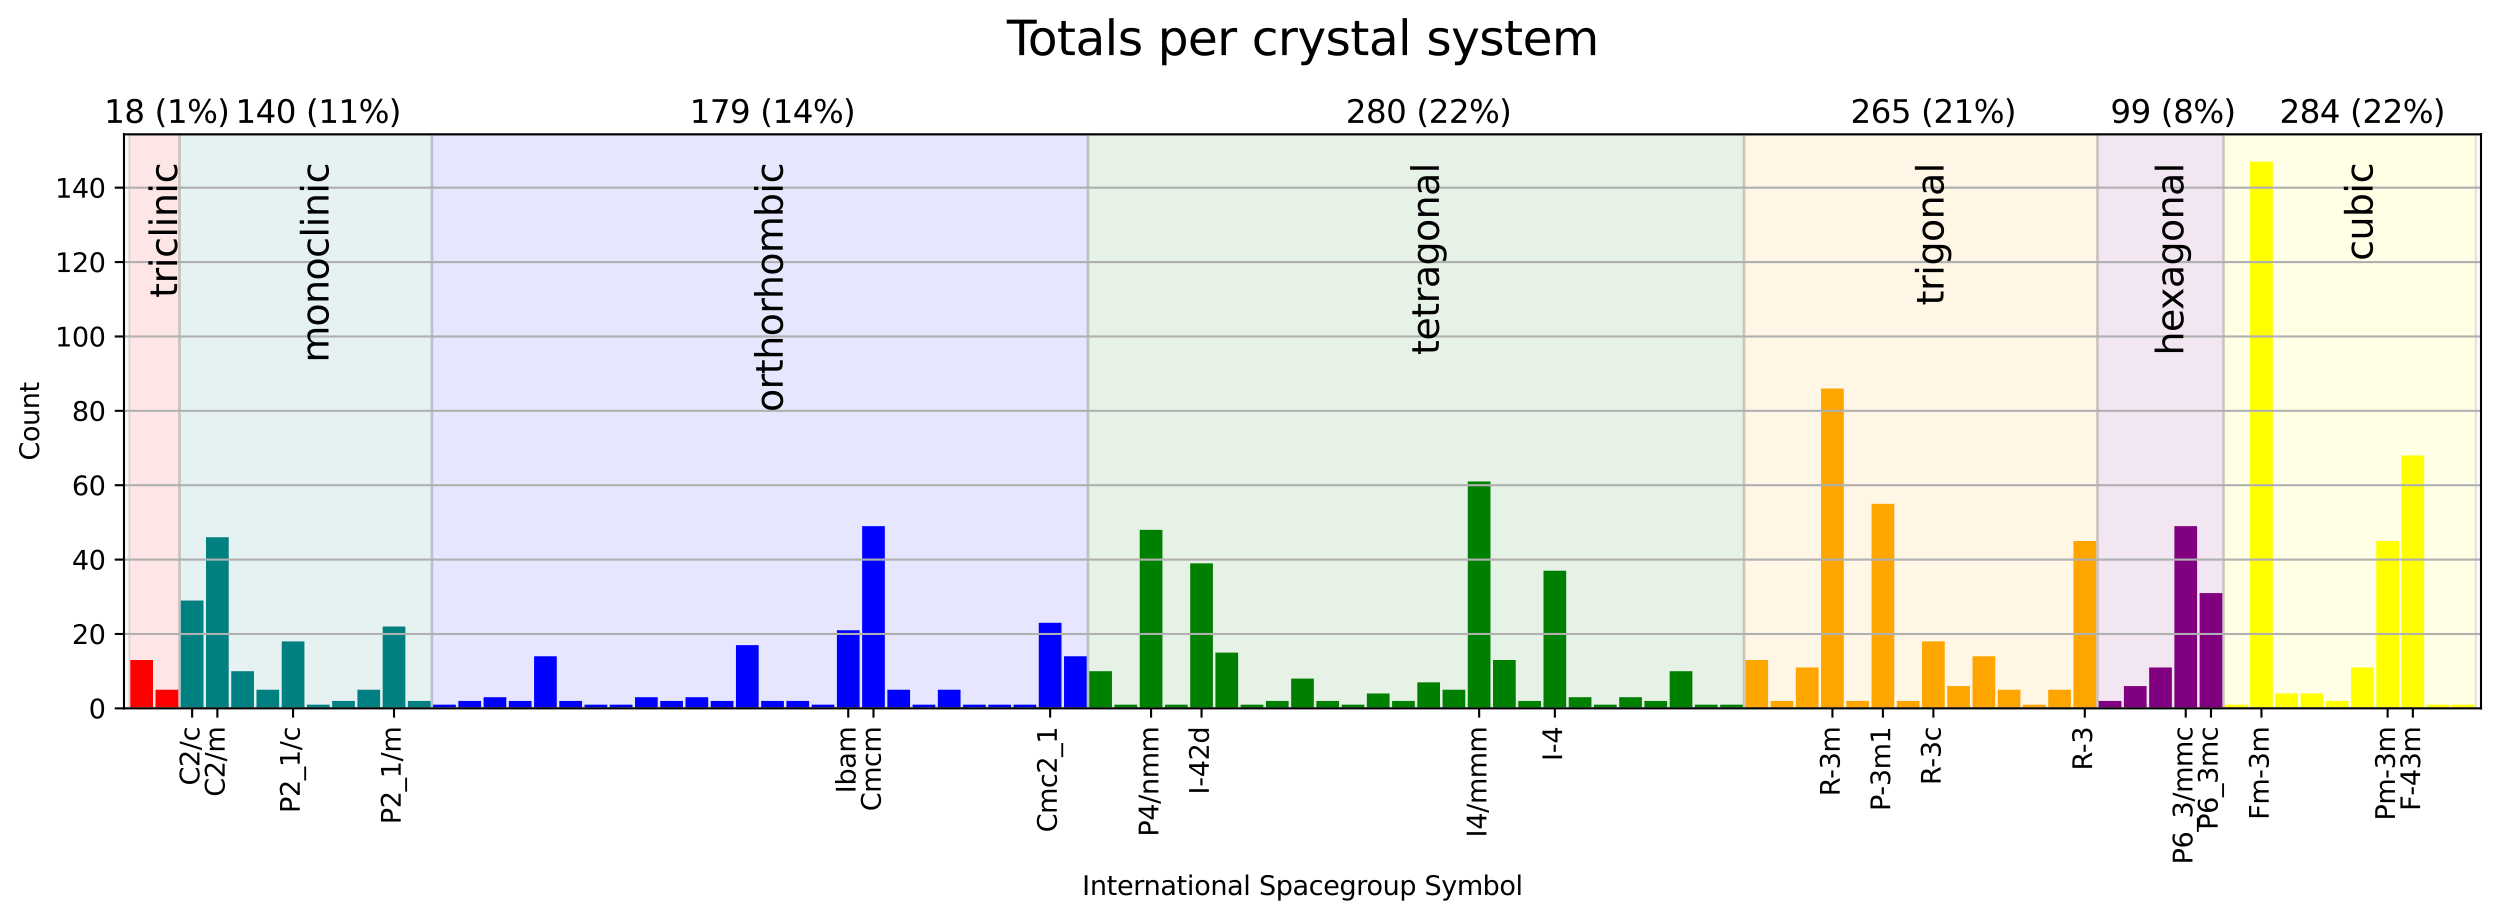 <svg height="464.398" viewBox="0 0 946.966 348.298" width="1262.621" xmlns="http://www.w3.org/2000/svg" xmlns:xlink="http://www.w3.org/1999/xlink"><defs><style>*{stroke-linecap:butt;stroke-linejoin:round}</style></defs><g id="figure_1"><path d="M0 348.298h946.966V0H0z" style="fill:none" id="patch_1"/><g id="axes_1"><path d="M46.966 268.317h892.8V50.877h-892.8z" style="fill:#fff" id="patch_2"/><g id="PolyCollection_1"><defs><path d="M48.877-297.421v217.44h19.118v-217.44H48.877z" id="m6c78ea64da" style="stroke:#000;stroke-opacity:.1"/></defs><g clip-path="url(#p59aa5e99ab)"><use style="fill:red;fill-opacity:.1;stroke:#000;stroke-opacity:.1" xlink:href="#m6c78ea64da" y="348.298"/></g></g><g id="PolyCollection_2"><defs><path d="M67.995-297.421v217.44h95.589v-217.44H67.995z" id="md8d9499e1c" style="stroke:#000;stroke-opacity:.1"/></defs><g clip-path="url(#p59aa5e99ab)"><use style="fill:teal;fill-opacity:.1;stroke:#000;stroke-opacity:.1" xlink:href="#md8d9499e1c" y="348.298"/></g></g><g id="PolyCollection_3"><defs><path d="M163.584-297.421v217.44h248.531v-217.44H163.584z" id="m4b2adbd1ab" style="stroke:#000;stroke-opacity:.1"/></defs><g clip-path="url(#p59aa5e99ab)"><use style="fill:#00f;fill-opacity:.1;stroke:#000;stroke-opacity:.1" xlink:href="#m4b2adbd1ab" y="348.298"/></g></g><g id="PolyCollection_4"><defs><path d="M412.115-297.421v217.44h248.531v-217.44h-248.53z" id="m490c84520f" style="stroke:#000;stroke-opacity:.1"/></defs><g clip-path="url(#p59aa5e99ab)"><use style="fill:green;fill-opacity:.1;stroke:#000;stroke-opacity:.1" xlink:href="#m490c84520f" y="348.298"/></g></g><g id="PolyCollection_5"><defs><path d="M660.646-297.421v217.44h133.825v-217.44H660.646z" id="m0dac8e81da" style="stroke:#000;stroke-opacity:.1"/></defs><g clip-path="url(#p59aa5e99ab)"><use style="fill:orange;fill-opacity:.1;stroke:#000;stroke-opacity:.1" xlink:href="#m0dac8e81da" y="348.298"/></g></g><g id="PolyCollection_6"><defs><path d="M794.47-297.421v217.44h47.795v-217.44h-47.794z" id="medb01a6c39" style="stroke:#000;stroke-opacity:.1"/></defs><g clip-path="url(#p59aa5e99ab)"><use style="fill:purple;fill-opacity:.1;stroke:#000;stroke-opacity:.1" xlink:href="#medb01a6c39" y="348.298"/></g></g><g id="PolyCollection_7"><defs><path d="M842.265-297.421v217.44h95.589v-217.44h-95.589z" id="m9b06c120b4" style="stroke:#000;stroke-opacity:.1"/></defs><g clip-path="url(#p59aa5e99ab)"><use style="fill:#ff0;fill-opacity:.1;stroke:#000;stroke-opacity:.1" xlink:href="#m9b06c120b4" y="348.298"/></g></g><path clip-path="url(#p59aa5e99ab)" d="M49.355 268.317h8.603v-18.314h-8.603z" style="fill:red" id="patch_3"/><path clip-path="url(#p59aa5e99ab)" d="M58.914 268.317h8.603v-7.044h-8.603z" style="fill:red" id="patch_4"/><path clip-path="url(#p59aa5e99ab)" d="M68.473 268.317h8.603v-40.853h-8.603z" style="fill:teal" id="patch_5"/><path clip-path="url(#p59aa5e99ab)" d="M78.032 268.317h8.603v-64.802h-8.603z" style="fill:teal" id="patch_6"/><path clip-path="url(#p59aa5e99ab)" d="M87.59 268.317h8.604V254.23H87.59z" style="fill:teal" id="patch_7"/><path clip-path="url(#p59aa5e99ab)" d="M97.15 268.317h8.603v-7.044H97.15z" style="fill:teal" id="patch_8"/><path clip-path="url(#p59aa5e99ab)" d="M106.709 268.317h8.603V242.96h-8.603z" style="fill:teal" id="patch_9"/><path clip-path="url(#p59aa5e99ab)" d="M116.268 268.317h8.603v-1.409h-8.603z" style="fill:teal" id="patch_10"/><path clip-path="url(#p59aa5e99ab)" d="M125.826 268.317h8.603V265.5h-8.603z" style="fill:teal" id="patch_11"/><path clip-path="url(#p59aa5e99ab)" d="M135.385 268.317h8.603v-7.044h-8.603z" style="fill:teal" id="patch_12"/><path clip-path="url(#p59aa5e99ab)" d="M144.944 268.317h8.603v-30.992h-8.603z" style="fill:teal" id="patch_13"/><path clip-path="url(#p59aa5e99ab)" d="M154.503 268.317h8.603V265.5h-8.603z" style="fill:teal" id="patch_14"/><path clip-path="url(#p59aa5e99ab)" d="M164.062 268.317h8.603v-1.409h-8.603z" style="fill:#00f" id="patch_15"/><path clip-path="url(#p59aa5e99ab)" d="M173.62 268.317h8.604V265.5h-8.603z" style="fill:#00f" id="patch_16"/><path clip-path="url(#p59aa5e99ab)" d="M183.18 268.317h8.603v-4.226h-8.603z" style="fill:#00f" id="patch_17"/><path clip-path="url(#p59aa5e99ab)" d="M192.739 268.317h8.603V265.5h-8.603z" style="fill:#00f" id="patch_18"/><path clip-path="url(#p59aa5e99ab)" d="M202.298 268.317h8.603v-19.722h-8.603z" style="fill:#00f" id="patch_19"/><path clip-path="url(#p59aa5e99ab)" d="M211.856 268.317h8.603V265.5h-8.603z" style="fill:#00f" id="patch_20"/><path clip-path="url(#p59aa5e99ab)" d="M221.415 268.317h8.603v-1.409h-8.603z" style="fill:#00f" id="patch_21"/><path clip-path="url(#p59aa5e99ab)" d="M230.974 268.317h8.603v-1.409h-8.603z" style="fill:#00f" id="patch_22"/><path clip-path="url(#p59aa5e99ab)" d="M240.533 268.317h8.603v-4.226h-8.603z" style="fill:#00f" id="patch_23"/><path clip-path="url(#p59aa5e99ab)" d="M250.092 268.317h8.603V265.5h-8.603z" style="fill:#00f" id="patch_24"/><path clip-path="url(#p59aa5e99ab)" d="M259.65 268.317h8.604v-4.226h-8.603z" style="fill:#00f" id="patch_25"/><path clip-path="url(#p59aa5e99ab)" d="M269.21 268.317h8.603V265.5h-8.603z" style="fill:#00f" id="patch_26"/><path clip-path="url(#p59aa5e99ab)" d="M278.769 268.317h8.603v-23.949h-8.603z" style="fill:#00f" id="patch_27"/><path clip-path="url(#p59aa5e99ab)" d="M288.328 268.317h8.603V265.5h-8.603z" style="fill:#00f" id="patch_28"/><path clip-path="url(#p59aa5e99ab)" d="M297.886 268.317h8.603V265.5h-8.603z" style="fill:#00f" id="patch_29"/><path clip-path="url(#p59aa5e99ab)" d="M307.445 268.317h8.603v-1.409h-8.603z" style="fill:#00f" id="patch_30"/><path clip-path="url(#p59aa5e99ab)" d="M317.004 268.317h8.603v-29.583h-8.603z" style="fill:#00f" id="patch_31"/><path clip-path="url(#p59aa5e99ab)" d="M326.563 268.317h8.603V199.29h-8.603z" style="fill:#00f" id="patch_32"/><path clip-path="url(#p59aa5e99ab)" d="M336.122 268.317h8.603v-7.044h-8.603z" style="fill:#00f" id="patch_33"/><path clip-path="url(#p59aa5e99ab)" d="M345.68 268.317h8.604v-1.409h-8.603z" style="fill:#00f" id="patch_34"/><path clip-path="url(#p59aa5e99ab)" d="M355.24 268.317h8.603v-7.044h-8.603z" style="fill:#00f" id="patch_35"/><path clip-path="url(#p59aa5e99ab)" d="M364.799 268.317h8.603v-1.409h-8.603z" style="fill:#00f" id="patch_36"/><path clip-path="url(#p59aa5e99ab)" d="M374.357 268.317h8.603v-1.409h-8.603z" style="fill:#00f" id="patch_37"/><path clip-path="url(#p59aa5e99ab)" d="M383.916 268.317h8.603v-1.409h-8.603z" style="fill:#00f" id="patch_38"/><path clip-path="url(#p59aa5e99ab)" d="M393.475 268.317h8.603v-32.401h-8.603z" style="fill:#00f" id="patch_39"/><path clip-path="url(#p59aa5e99ab)" d="M403.034 268.317h8.603v-19.722h-8.603z" style="fill:#00f" id="patch_40"/><path clip-path="url(#p59aa5e99ab)" d="M412.593 268.317h8.603V254.23h-8.603z" style="fill:green" id="patch_41"/><path clip-path="url(#p59aa5e99ab)" d="M422.152 268.317h8.603v-1.409h-8.603z" style="fill:green" id="patch_42"/><path clip-path="url(#p59aa5e99ab)" d="M431.71 268.317h8.604v-67.62h-8.603z" style="fill:green" id="patch_43"/><path clip-path="url(#p59aa5e99ab)" d="M441.27 268.317h8.603v-1.409h-8.603z" style="fill:green" id="patch_44"/><path clip-path="url(#p59aa5e99ab)" d="M450.829 268.317h8.603v-54.94h-8.603z" style="fill:green" id="patch_45"/><path clip-path="url(#p59aa5e99ab)" d="M460.387 268.317h8.603v-21.131h-8.603z" style="fill:green" id="patch_46"/><path clip-path="url(#p59aa5e99ab)" d="M469.946 268.317h8.603v-1.409h-8.603z" style="fill:green" id="patch_47"/><path clip-path="url(#p59aa5e99ab)" d="M479.505 268.317h8.603V265.5h-8.603z" style="fill:green" id="patch_48"/><path clip-path="url(#p59aa5e99ab)" d="M489.064 268.317h8.603v-11.27h-8.603z" style="fill:green" id="patch_49"/><path clip-path="url(#p59aa5e99ab)" d="M498.623 268.317h8.603V265.5h-8.603z" style="fill:green" id="patch_50"/><path clip-path="url(#p59aa5e99ab)" d="M508.182 268.317h8.603v-1.409h-8.603z" style="fill:green" id="patch_51"/><path clip-path="url(#p59aa5e99ab)" d="M517.74 268.317h8.604v-5.635h-8.603z" style="fill:green" id="patch_52"/><path clip-path="url(#p59aa5e99ab)" d="M527.3 268.317h8.603V265.5H527.3z" style="fill:green" id="patch_53"/><path clip-path="url(#p59aa5e99ab)" d="M536.859 268.317h8.603v-9.861h-8.603z" style="fill:green" id="patch_54"/><path clip-path="url(#p59aa5e99ab)" d="M546.417 268.317h8.603v-7.044h-8.603z" style="fill:green" id="patch_55"/><path clip-path="url(#p59aa5e99ab)" d="M555.976 268.317h8.603v-85.933h-8.603z" style="fill:green" id="patch_56"/><path clip-path="url(#p59aa5e99ab)" d="M565.535 268.317h8.603v-18.314h-8.603z" style="fill:green" id="patch_57"/><path clip-path="url(#p59aa5e99ab)" d="M575.094 268.317h8.603V265.5h-8.603z" style="fill:green" id="patch_58"/><path clip-path="url(#p59aa5e99ab)" d="M584.653 268.317h8.603v-52.123h-8.603z" style="fill:green" id="patch_59"/><path clip-path="url(#p59aa5e99ab)" d="M594.212 268.317h8.603v-4.226h-8.603z" style="fill:green" id="patch_60"/><path clip-path="url(#p59aa5e99ab)" d="M603.77 268.317h8.604v-1.409h-8.603z" style="fill:green" id="patch_61"/><path clip-path="url(#p59aa5e99ab)" d="M613.33 268.317h8.603v-4.226h-8.603z" style="fill:green" id="patch_62"/><path clip-path="url(#p59aa5e99ab)" d="M622.889 268.317h8.603V265.5h-8.603z" style="fill:green" id="patch_63"/><path clip-path="url(#p59aa5e99ab)" d="M632.447 268.317h8.603V254.23h-8.603z" style="fill:green" id="patch_64"/><path clip-path="url(#p59aa5e99ab)" d="M642.006 268.317h8.603v-1.409h-8.603z" style="fill:green" id="patch_65"/><path clip-path="url(#p59aa5e99ab)" d="M651.565 268.317h8.603v-1.409h-8.603z" style="fill:green" id="patch_66"/><path clip-path="url(#p59aa5e99ab)" d="M661.124 268.317h8.603v-18.314h-8.603z" style="fill:orange" id="patch_67"/><path clip-path="url(#p59aa5e99ab)" d="M670.683 268.317h8.603V265.5h-8.603z" style="fill:orange" id="patch_68"/><path clip-path="url(#p59aa5e99ab)" d="M680.242 268.317h8.603v-15.496h-8.603z" style="fill:orange" id="patch_69"/><path clip-path="url(#p59aa5e99ab)" d="M689.8 268.317h8.604V147.165H689.8z" style="fill:orange" id="patch_70"/><path clip-path="url(#p59aa5e99ab)" d="M699.36 268.317h8.603V265.5h-8.603z" style="fill:orange" id="patch_71"/><path clip-path="url(#p59aa5e99ab)" d="M708.919 268.317h8.603v-77.48h-8.603z" style="fill:orange" id="patch_72"/><path clip-path="url(#p59aa5e99ab)" d="M718.477 268.317h8.603V265.5h-8.603z" style="fill:orange" id="patch_73"/><path clip-path="url(#p59aa5e99ab)" d="M728.036 268.317h8.603V242.96h-8.603z" style="fill:orange" id="patch_74"/><path clip-path="url(#p59aa5e99ab)" d="M737.595 268.317h8.603v-8.452h-8.603z" style="fill:orange" id="patch_75"/><path clip-path="url(#p59aa5e99ab)" d="M747.154 268.317h8.603v-19.722h-8.603z" style="fill:orange" id="patch_76"/><path clip-path="url(#p59aa5e99ab)" d="M756.713 268.317h8.603v-7.044h-8.603z" style="fill:orange" id="patch_77"/><path clip-path="url(#p59aa5e99ab)" d="M766.272 268.317h8.603v-1.409h-8.603z" style="fill:orange" id="patch_78"/><path clip-path="url(#p59aa5e99ab)" d="M775.83 268.317h8.604v-7.044h-8.603z" style="fill:orange" id="patch_79"/><path clip-path="url(#p59aa5e99ab)" d="M785.39 268.317h8.603v-63.393h-8.603z" style="fill:orange" id="patch_80"/><path clip-path="url(#p59aa5e99ab)" d="M794.948 268.317h8.603V265.5h-8.603z" style="fill:purple" id="patch_81"/><path clip-path="url(#p59aa5e99ab)" d="M804.507 268.317h8.603v-8.452h-8.603z" style="fill:purple" id="patch_82"/><path clip-path="url(#p59aa5e99ab)" d="M814.066 268.317h8.603v-15.496h-8.603z" style="fill:purple" id="patch_83"/><path clip-path="url(#p59aa5e99ab)" d="M823.625 268.317h8.603V199.29h-8.603z" style="fill:purple" id="patch_84"/><path clip-path="url(#p59aa5e99ab)" d="M833.184 268.317h8.603v-43.671h-8.603z" style="fill:purple" id="patch_85"/><path clip-path="url(#p59aa5e99ab)" d="M842.743 268.317h8.603v-1.409h-8.603z" style="fill:#ff0" id="patch_86"/><path clip-path="url(#p59aa5e99ab)" d="M852.302 268.317h8.603V61.231h-8.603z" style="fill:#ff0" id="patch_87"/><path clip-path="url(#p59aa5e99ab)" d="M861.86 268.317h8.604v-5.635h-8.603z" style="fill:#ff0" id="patch_88"/><path clip-path="url(#p59aa5e99ab)" d="M871.42 268.317h8.603v-5.635h-8.603z" style="fill:#ff0" id="patch_89"/><path clip-path="url(#p59aa5e99ab)" d="M880.978 268.317h8.603V265.5h-8.603z" style="fill:#ff0" id="patch_90"/><path clip-path="url(#p59aa5e99ab)" d="M890.537 268.317h8.603v-15.496h-8.603z" style="fill:#ff0" id="patch_91"/><path clip-path="url(#p59aa5e99ab)" d="M900.096 268.317h8.603v-63.393h-8.603z" style="fill:#ff0" id="patch_92"/><path clip-path="url(#p59aa5e99ab)" d="M909.655 268.317h8.603v-95.795h-8.603z" style="fill:#ff0" id="patch_93"/><path clip-path="url(#p59aa5e99ab)" d="M919.214 268.317h8.603v-1.409h-8.603z" style="fill:#ff0" id="patch_94"/><path clip-path="url(#p59aa5e99ab)" d="M928.773 268.317h8.603v-1.409h-8.603z" style="fill:#ff0" id="patch_95"/><g id="matplotlib.axis_1"><g id="xtick_1"><g id="line2d_1"><defs><path d="M0 0v3.5" id="mcc1c4fbbdf" style="stroke:#000;stroke-width:.8"/></defs><use style="stroke:#000;stroke-width:.8" x="732.338" xlink:href="#mcc1c4fbbdf" y="268.317"/></g><g transform="matrix(0 -.1 -.1 0 735.097 297.334)" id="text_1"><defs><path d="M2841 2188q203-69 395-294t386-619L4263 0h-679l-596 1197q-232 469-449 622t-592 153h-688V0H628v4666h1425q800 0 1194-335 394-334 394-1009 0-441-205-732-205-290-595-402zM1259 4147V2491h794q456 0 689 211t233 620q0 409-233 617t-689 208h-794z" id="DejaVuSans-52" transform="scale(.016)"/><path d="M313 2009h1684v-512H313v512z" id="DejaVuSans-2d" transform="scale(.016)"/><path d="M2597 2516q453-97 707-404 255-306 255-756 0-690-475-1069Q2609-91 1734-91q-293 0-604 58T488 141v609q262-153 574-231 313-78 654-78 593 0 904 234t311 681q0 413-289 645-289 233-804 233h-544v519h569q465 0 712 186t247 536q0 359-255 551-254 193-729 193-260 0-557-57-297-56-653-174v562q360 100 674 150t592 50q719 0 1137-327 419-326 419-882 0-388-222-655t-631-370z" id="DejaVuSans-33" transform="scale(.016)"/><path d="M3122 3366v-538q-244 135-489 202t-495 67q-560 0-870-355-309-354-309-995t309-996q310-354 870-354 250 0 495 67t489 202V134Q2881 22 2623-34q-257-57-548-57-791 0-1257 497-465 497-465 1341 0 856 470 1346 471 491 1290 491 265 0 518-55 253-54 491-163z" id="DejaVuSans-63" transform="scale(.016)"/></defs><use xlink:href="#DejaVuSans-52"/><use x="65.482" xlink:href="#DejaVuSans-2d"/><use x="101.566" xlink:href="#DejaVuSans-33"/><use x="165.189" xlink:href="#DejaVuSans-63"/></g></g><g id="xtick_2"><use style="stroke:#000;stroke-width:.8" x="111.01" xlink:href="#mcc1c4fbbdf" y="268.317" id="line2d_2"/><g transform="matrix(0 -.1 -.1 0 113.542 307.94)" id="text_2"><defs><path d="M1259 4147V2394h794q441 0 681 228 241 228 241 650 0 419-241 647-240 228-681 228h-794zm-631 519h1425q785 0 1186-355 402-355 402-1039 0-691-402-1044-401-353-1186-353h-794V0H628v4666z" id="DejaVuSans-50" transform="scale(.016)"/><path d="M1228 531h2203V0H469v531q359 372 979 998 621 627 780 809 303 340 423 576 121 236 121 464 0 372-261 606-261 235-680 235-297 0-627-103-329-103-704-313v638q381 153 712 231 332 78 607 78 725 0 1156-363 431-362 431-968 0-288-108-546-107-257-392-607-78-91-497-524-418-433-1181-1211z" id="DejaVuSans-32" transform="scale(.016)"/><path d="M3263-1063v-446H-63v446h3326z" id="DejaVuSans-5f" transform="scale(.016)"/><path d="M794 531h1031v3560L703 3866v575l1116 225h631V531h1031V0H794v531z" id="DejaVuSans-31" transform="scale(.016)"/><path d="M1625 4666h531L531-594H0l1625 5260z" id="DejaVuSans-2f" transform="scale(.016)"/></defs><use xlink:href="#DejaVuSans-50"/><use x="60.303" xlink:href="#DejaVuSans-32"/><use x="123.926" xlink:href="#DejaVuSans-5f"/><use x="173.926" xlink:href="#DejaVuSans-31"/><use x="237.549" xlink:href="#DejaVuSans-2f"/><use x="271.24" xlink:href="#DejaVuSans-63"/></g></g><g id="xtick_3"><use style="stroke:#000;stroke-width:.8" x="321.306" xlink:href="#mcc1c4fbbdf" y="268.317" id="line2d_3"/><g transform="matrix(0 -.1 -.1 0 324.065 300.484)" id="text_3"><defs><path d="M628 4666h631V0H628v4666z" id="DejaVuSans-49" transform="scale(.016)"/><path d="M3116 1747q0 634-261 995t-717 361q-457 0-718-361t-261-995q0-634 261-995t718-361q456 0 717 361t261 995zM1159 2969q182 312 458 463 277 152 661 152 638 0 1036-506 399-506 399-1331T3314 415Q2916-91 2278-91q-384 0-661 152-276 152-458 464V0H581v4863h578V2969z" id="DejaVuSans-62" transform="scale(.016)"/><path d="M2194 1759q-697 0-966-159t-269-544q0-306 202-486 202-179 548-179 479 0 768 339t289 901v128h-572zm1147 238V0h-575v531q-197-318-491-470T1556-91q-537 0-855 302-317 302-317 808 0 590 395 890 396 300 1180 300h807v57q0 397-261 614t-733 217q-300 0-585-72-284-72-546-216v532q315 122 612 182 297 61 578 61 760 0 1135-394 375-393 375-1193z" id="DejaVuSans-61" transform="scale(.016)"/><path d="M3328 2828q216 388 516 572t706 184q547 0 844-383 297-382 297-1088V0h-578v2094q0 503-179 746-178 244-543 244-447 0-707-297-259-296-259-809V0h-578v2094q0 506-178 748t-550 242q-441 0-701-298-259-298-259-808V0H581v3500h578v-544q197 322 472 475t653 153q382 0 649-194 267-193 395-562z" id="DejaVuSans-6d" transform="scale(.016)"/></defs><use xlink:href="#DejaVuSans-49"/><use x="29.492" xlink:href="#DejaVuSans-62"/><use x="92.969" xlink:href="#DejaVuSans-61"/><use x="154.248" xlink:href="#DejaVuSans-6d"/></g></g><g id="xtick_4"><use style="stroke:#000;stroke-width:.8" x="149.246" xlink:href="#mcc1c4fbbdf" y="268.317" id="line2d_4"/><g transform="matrix(0 -.1 -.1 0 151.778 312.181)" id="text_4"><use xlink:href="#DejaVuSans-50"/><use x="60.303" xlink:href="#DejaVuSans-32"/><use x="123.926" xlink:href="#DejaVuSans-5f"/><use x="173.926" xlink:href="#DejaVuSans-31"/><use x="237.549" xlink:href="#DejaVuSans-2f"/><use x="271.24" xlink:href="#DejaVuSans-6d"/></g></g><g id="xtick_5"><use style="stroke:#000;stroke-width:.8" x="397.777" xlink:href="#mcc1c4fbbdf" y="268.317" id="line2d_5"/><g transform="matrix(0 -.1 -.1 0 400.309 315.264)" id="text_5"><defs><path d="M4122 4306v-665q-319 297-680 443-361 147-767 147-800 0-1225-489t-425-1414q0-922 425-1411t1225-489q406 0 767 147t680 444V359q-331-225-702-338-370-112-782-112-1060 0-1670 648-609 649-609 1771 0 1125 609 1773 610 649 1670 649 418 0 788-111 371-111 696-333z" id="DejaVuSans-43" transform="scale(.016)"/></defs><use xlink:href="#DejaVuSans-43"/><use x="69.824" xlink:href="#DejaVuSans-6d"/><use x="167.236" xlink:href="#DejaVuSans-63"/><use x="222.217" xlink:href="#DejaVuSans-32"/><use x="285.84" xlink:href="#DejaVuSans-5f"/><use x="335.84" xlink:href="#DejaVuSans-31"/></g></g><g id="xtick_6"><use style="stroke:#000;stroke-width:.8" x="72.775" xlink:href="#mcc1c4fbbdf" y="268.317" id="line2d_6"/><g transform="matrix(0 -.1 -.1 0 75.534 297.53)" id="text_6"><use xlink:href="#DejaVuSans-43"/><use x="69.824" xlink:href="#DejaVuSans-32"/><use x="133.447" xlink:href="#DejaVuSans-2f"/><use x="167.139" xlink:href="#DejaVuSans-63"/></g></g><g id="xtick_7"><use style="stroke:#000;stroke-width:.8" x="837.486" xlink:href="#mcc1c4fbbdf" y="268.317" id="line2d_7"/><g transform="matrix(0 -.1 -.1 0 840.018 314.31)" id="text_7"><defs><path d="M2113 2584q-425 0-674-291-248-290-248-796 0-503 248-796 249-292 674-292t673 292q248 293 248 796 0 506-248 796-248 291-673 291zm1253 1979v-575q-238 112-480 171-242 60-480 60-625 0-955-422-329-422-376-1275 184 272 462 417 279 145 613 145 703 0 1111-427 408-426 408-1160 0-719-425-1154Q2819-91 2113-91q-810 0-1238 620-428 621-428 1799 0 1106 525 1764t1409 658q238 0 480-47t505-140z" id="DejaVuSans-36" transform="scale(.016)"/></defs><use xlink:href="#DejaVuSans-50"/><use x="60.303" xlink:href="#DejaVuSans-36"/><use x="123.926" xlink:href="#DejaVuSans-5f"/><use x="173.926" xlink:href="#DejaVuSans-33"/><use x="237.549" xlink:href="#DejaVuSans-6d"/><use x="334.961" xlink:href="#DejaVuSans-63"/></g></g><g id="xtick_8"><use style="stroke:#000;stroke-width:.8" x="588.954" xlink:href="#mcc1c4fbbdf" y="268.317" id="line2d_8"/><g transform="matrix(0 -.1 -.1 0 591.714 288.238)" id="text_8"><defs><path d="M2419 4116 825 1625h1594v2491zm-166 550h794V1625h666v-525h-666V0h-628v1100H313v609l1940 2957z" id="DejaVuSans-34" transform="scale(.016)"/></defs><use xlink:href="#DejaVuSans-49"/><use x="29.492" xlink:href="#DejaVuSans-2d"/><use x="65.576" xlink:href="#DejaVuSans-34"/></g></g><g id="xtick_9"><use style="stroke:#000;stroke-width:.8" x="455.13" xlink:href="#mcc1c4fbbdf" y="268.317" id="line2d_9"/><g transform="matrix(0 -.1 -.1 0 457.89 300.948)" id="text_9"><defs><path d="M2906 2969v1894h575V0h-575v525q-181-312-458-464-276-152-664-152-634 0-1033 506-398 507-398 1332t398 1331q399 506 1033 506 388 0 664-152 277-151 458-463zM947 1747q0-634 261-995t717-361q456 0 718 361 263 361 263 995t-263 995q-262 361-718 361t-717-361q-261-361-261-995z" id="DejaVuSans-64" transform="scale(.016)"/></defs><use xlink:href="#DejaVuSans-49"/><use x="29.492" xlink:href="#DejaVuSans-2d"/><use x="65.576" xlink:href="#DejaVuSans-34"/><use x="129.199" xlink:href="#DejaVuSans-32"/><use x="192.822" xlink:href="#DejaVuSans-64"/></g></g><g id="xtick_10"><use style="stroke:#000;stroke-width:.8" x="789.691" xlink:href="#mcc1c4fbbdf" y="268.317" id="line2d_10"/><g transform="matrix(0 -.1 -.1 0 792.45 291.836)" id="text_10"><use xlink:href="#DejaVuSans-52"/><use x="65.482" xlink:href="#DejaVuSans-2d"/><use x="101.566" xlink:href="#DejaVuSans-33"/></g></g><g id="xtick_11"><use style="stroke:#000;stroke-width:.8" x="904.398" xlink:href="#mcc1c4fbbdf" y="268.317" id="line2d_11"/><g transform="matrix(0 -.1 -.1 0 907.157 310.798)" id="text_11"><use xlink:href="#DejaVuSans-50"/><use x="60.303" xlink:href="#DejaVuSans-6d"/><use x="157.715" xlink:href="#DejaVuSans-2d"/><use x="193.799" xlink:href="#DejaVuSans-33"/><use x="257.422" xlink:href="#DejaVuSans-6d"/></g></g><g id="xtick_12"><use style="stroke:#000;stroke-width:.8" x="82.334" xlink:href="#mcc1c4fbbdf" y="268.317" id="line2d_12"/><g transform="matrix(0 -.1 -.1 0 85.093 301.772)" id="text_12"><use xlink:href="#DejaVuSans-43"/><use x="69.824" xlink:href="#DejaVuSans-32"/><use x="133.447" xlink:href="#DejaVuSans-2f"/><use x="167.139" xlink:href="#DejaVuSans-6d"/></g></g><g id="xtick_13"><use style="stroke:#000;stroke-width:.8" x="436.012" xlink:href="#mcc1c4fbbdf" y="268.317" id="line2d_13"/><g transform="matrix(0 -.1 -.1 0 438.772 316.897)" id="text_13"><defs><path d="M3513 2113V0h-575v2094q0 497-194 743-194 247-581 247-466 0-735-297-269-296-269-809V0H581v3500h578v-544q207 316 486 472 280 156 646 156 603 0 912-373 310-373 310-1098z" id="DejaVuSans-6e" transform="scale(.016)"/></defs><use xlink:href="#DejaVuSans-50"/><use x="60.303" xlink:href="#DejaVuSans-34"/><use x="123.926" xlink:href="#DejaVuSans-2f"/><use x="157.617" xlink:href="#DejaVuSans-6e"/><use x="220.996" xlink:href="#DejaVuSans-6d"/><use x="318.408" xlink:href="#DejaVuSans-6d"/></g></g><g id="xtick_14"><use style="stroke:#000;stroke-width:.8" x="330.865" xlink:href="#mcc1c4fbbdf" y="268.317" id="line2d_14"/><g transform="matrix(0 -.1 -.1 0 333.624 307.28)" id="text_14"><use xlink:href="#DejaVuSans-43"/><use x="69.824" xlink:href="#DejaVuSans-6d"/><use x="167.236" xlink:href="#DejaVuSans-63"/><use x="222.217" xlink:href="#DejaVuSans-6d"/></g></g><g id="xtick_15"><use style="stroke:#000;stroke-width:.8" x="827.927" xlink:href="#mcc1c4fbbdf" y="268.317" id="line2d_15"/><g transform="matrix(0 -.1 -.1 0 830.459 327.42)" id="text_15"><use xlink:href="#DejaVuSans-50"/><use x="60.303" xlink:href="#DejaVuSans-36"/><use x="123.926" xlink:href="#DejaVuSans-5f"/><use x="173.926" xlink:href="#DejaVuSans-33"/><use x="237.549" xlink:href="#DejaVuSans-2f"/><use x="271.24" xlink:href="#DejaVuSans-6d"/><use x="368.652" xlink:href="#DejaVuSans-6d"/><use x="466.064" xlink:href="#DejaVuSans-63"/></g></g><g id="xtick_16"><use style="stroke:#000;stroke-width:.8" x="713.22" xlink:href="#mcc1c4fbbdf" y="268.317" id="line2d_16"/><g transform="matrix(0 -.1 -.1 0 715.98 307.195)" id="text_16"><use xlink:href="#DejaVuSans-50"/><use x="58.053" xlink:href="#DejaVuSans-2d"/><use x="94.137" xlink:href="#DejaVuSans-33"/><use x="157.76" xlink:href="#DejaVuSans-6d"/><use x="255.172" xlink:href="#DejaVuSans-31"/></g></g><g id="xtick_17"><use style="stroke:#000;stroke-width:.8" x="560.278" xlink:href="#mcc1c4fbbdf" y="268.317" id="line2d_17"/><g transform="matrix(0 -.1 -.1 0 563.037 317.22)" id="text_17"><use xlink:href="#DejaVuSans-49"/><use x="29.492" xlink:href="#DejaVuSans-34"/><use x="93.115" xlink:href="#DejaVuSans-2f"/><use x="126.807" xlink:href="#DejaVuSans-6d"/><use x="224.219" xlink:href="#DejaVuSans-6d"/><use x="321.631" xlink:href="#DejaVuSans-6d"/></g></g><g id="xtick_18"><use style="stroke:#000;stroke-width:.8" x="913.957" xlink:href="#mcc1c4fbbdf" y="268.317" id="line2d_18"/><g transform="matrix(0 -.1 -.1 0 916.716 307.142)" id="text_18"><defs><path d="M628 4666h2681v-532H1259V2759h1850v-531H1259V0H628v4666z" id="DejaVuSans-46" transform="scale(.016)"/></defs><use xlink:href="#DejaVuSans-46"/><use x="57.52" xlink:href="#DejaVuSans-2d"/><use x="93.604" xlink:href="#DejaVuSans-34"/><use x="157.227" xlink:href="#DejaVuSans-33"/><use x="220.85" xlink:href="#DejaVuSans-6d"/></g></g><g id="xtick_19"><use style="stroke:#000;stroke-width:.8" x="694.102" xlink:href="#mcc1c4fbbdf" y="268.317" id="line2d_19"/><g transform="matrix(0 -.1 -.1 0 696.862 301.577)" id="text_19"><use xlink:href="#DejaVuSans-52"/><use x="65.482" xlink:href="#DejaVuSans-2d"/><use x="101.566" xlink:href="#DejaVuSans-33"/><use x="165.189" xlink:href="#DejaVuSans-6d"/></g></g><g id="xtick_20"><use style="stroke:#000;stroke-width:.8" x="856.603" xlink:href="#mcc1c4fbbdf" y="268.317" id="line2d_20"/><g transform="matrix(0 -.1 -.1 0 859.363 310.52)" id="text_20"><use xlink:href="#DejaVuSans-46"/><use x="57.52" xlink:href="#DejaVuSans-6d"/><use x="154.932" xlink:href="#DejaVuSans-2d"/><use x="191.016" xlink:href="#DejaVuSans-33"/><use x="254.639" xlink:href="#DejaVuSans-6d"/></g></g><g transform="matrix(.1 0 0 -.1 409.891 339.019)" id="text_21"><defs><path d="M1172 4494v-994h1184v-447H1172V1153q0-428 117-550t477-122h590V0h-590q-666 0-919 248-253 249-253 905v1900H172v447h422v994h578z" id="DejaVuSans-74" transform="scale(.016)"/><path d="M3597 1894v-281H953q38-594 358-905t892-311q331 0 642 81t618 244V178Q3153 47 2828-22t-659-69q-838 0-1327 487-489 488-489 1320 0 859 464 1363 464 505 1252 505 706 0 1117-455 411-454 411-1235zm-575 169q-6 471-264 752-258 282-683 282-481 0-770-272t-333-766l2050 4z" id="DejaVuSans-65" transform="scale(.016)"/><path d="M2631 2963q-97 56-211 82-114 27-251 27-488 0-749-317t-261-911V0H581v3500h578v-544q182 319 472 473 291 155 707 155 59 0 131-8 72-7 159-23l3-590z" id="DejaVuSans-72" transform="scale(.016)"/><path d="M603 3500h575V0H603v3500zm0 1363h575v-729H603v729z" id="DejaVuSans-69" transform="scale(.016)"/><path d="M1959 3097q-462 0-731-361t-269-989q0-628 267-989 268-361 733-361 460 0 728 362 269 363 269 988 0 622-269 986-268 364-728 364zm0 487q750 0 1178-488 429-487 429-1349 0-859-429-1349Q2709-91 1959-91q-753 0-1180 489-426 490-426 1349 0 862 426 1349 427 488 1180 488z" id="DejaVuSans-6f" transform="scale(.016)"/><path d="M603 4863h575V0H603v4863z" id="DejaVuSans-6c" transform="scale(.016)"/><path d="M3425 4513v-616q-359 172-678 256-319 85-616 85-515 0-795-200t-280-569q0-310 186-468 186-157 705-254l381-78q706-135 1042-474t336-907q0-679-455-1029Q2797-91 1919-91q-331 0-705 75-373 75-773 222v650q384-215 753-325 369-109 725-109 540 0 834 212 294 213 294 607 0 343-211 537t-692 291l-385 75q-706 140-1022 440-315 300-315 835 0 619 436 975t1201 356q329 0 669-60 341-59 697-177z" id="DejaVuSans-53" transform="scale(.016)"/><path d="M1159 525v-1856H581v4831h578v-531q182 312 458 463 277 152 661 152 638 0 1036-506 399-506 399-1331T3314 415Q2916-91 2278-91q-384 0-661 152-276 152-458 464zm1957 1222q0 634-261 995t-717 361q-457 0-718-361t-261-995q0-634 261-995t718-361q456 0 717 361t261 995z" id="DejaVuSans-70" transform="scale(.016)"/><path d="M2906 1791q0 625-258 968-257 344-723 344-462 0-720-344-258-343-258-968 0-622 258-966t720-344q466 0 723 344 258 344 258 966zm575-1357q0-893-397-1329-396-436-1215-436-303 0-572 45t-522 139v559q253-137 500-202 247-66 503-66 566 0 847 295t281 892v285q-178-310-456-463T1784 0Q1141 0 747 490 353 981 353 1791q0 812 394 1302 394 491 1037 491 388 0 666-153t456-462v531h575V434z" id="DejaVuSans-67" transform="scale(.016)"/><path d="M544 1381v2119h575V1403q0-497 193-746 194-248 582-248 465 0 735 297 271 297 271 810v1984h575V0h-575v538q-209-319-486-474-276-155-642-155-603 0-916 375-312 375-312 1097zm1447 2203z" id="DejaVuSans-75" transform="scale(.016)"/><path d="M2059-325q-243-625-475-815-231-191-618-191H506v481h338q237 0 368 113 132 112 291 531l103 262L191 3500h609L1894 763l1094 2737h609L2059-325z" id="DejaVuSans-79" transform="scale(.016)"/></defs><use xlink:href="#DejaVuSans-49"/><use x="29.492" xlink:href="#DejaVuSans-6e"/><use x="92.871" xlink:href="#DejaVuSans-74"/><use x="132.08" xlink:href="#DejaVuSans-65"/><use x="193.604" xlink:href="#DejaVuSans-72"/><use x="232.967" xlink:href="#DejaVuSans-6e"/><use x="296.346" xlink:href="#DejaVuSans-61"/><use x="357.625" xlink:href="#DejaVuSans-74"/><use x="396.834" xlink:href="#DejaVuSans-69"/><use x="424.617" xlink:href="#DejaVuSans-6f"/><use x="485.799" xlink:href="#DejaVuSans-6e"/><use x="549.178" xlink:href="#DejaVuSans-61"/><use x="610.457" xlink:href="#DejaVuSans-6c"/><use x="638.24" xlink:href="#DejaVuSans-20"/><use x="670.027" xlink:href="#DejaVuSans-53"/><use x="733.504" xlink:href="#DejaVuSans-70"/><use x="796.98" xlink:href="#DejaVuSans-61"/><use x="858.26" xlink:href="#DejaVuSans-63"/><use x="913.24" xlink:href="#DejaVuSans-65"/><use x="974.764" xlink:href="#DejaVuSans-67"/><use x="1038.24" xlink:href="#DejaVuSans-72"/><use x="1077.104" xlink:href="#DejaVuSans-6f"/><use x="1138.285" xlink:href="#DejaVuSans-75"/><use x="1201.664" xlink:href="#DejaVuSans-70"/><use x="1265.141" xlink:href="#DejaVuSans-20"/><use x="1296.928" xlink:href="#DejaVuSans-53"/><use x="1360.404" xlink:href="#DejaVuSans-79"/><use x="1419.584" xlink:href="#DejaVuSans-6d"/><use x="1516.996" xlink:href="#DejaVuSans-62"/><use x="1580.473" xlink:href="#DejaVuSans-6f"/><use x="1641.654" xlink:href="#DejaVuSans-6c"/></g></g><g id="matplotlib.axis_2"><g id="ytick_1"><path clip-path="url(#p59aa5e99ab)" d="M46.966 268.317h892.8" style="fill:none;stroke:#b0b0b0;stroke-linecap:square;stroke-width:.8" id="line2d_21"/><g id="line2d_22"><defs><path d="M0 0h-3.5" id="m6266a20886" style="stroke:#000;stroke-width:.8"/></defs><use style="stroke:#000;stroke-width:.8" x="46.966" xlink:href="#m6266a20886" y="268.317"/></g><g transform="matrix(.1 0 0 -.1 33.603 272.116)" id="text_22"><defs><path d="M2034 4250q-487 0-733-480-245-479-245-1442 0-959 245-1439 246-480 733-480 491 0 736 480 246 480 246 1439 0 963-246 1442-245 480-736 480zm0 500q785 0 1199-621 414-620 414-1801 0-1178-414-1799Q2819-91 2034-91q-784 0-1198 620-414 621-414 1799 0 1181 414 1801 414 621 1198 621z" id="DejaVuSans-30" transform="scale(.016)"/></defs><use xlink:href="#DejaVuSans-30"/></g></g><g id="ytick_2"><path clip-path="url(#p59aa5e99ab)" d="M46.966 240.142h892.8" style="fill:none;stroke:#b0b0b0;stroke-linecap:square;stroke-width:.8" id="line2d_23"/><use style="stroke:#000;stroke-width:.8" x="46.966" xlink:href="#m6266a20886" y="240.142" id="line2d_24"/><g transform="matrix(.1 0 0 -.1 27.24 243.941)" id="text_23"><use xlink:href="#DejaVuSans-32"/><use x="63.623" xlink:href="#DejaVuSans-30"/></g></g><g id="ytick_3"><path clip-path="url(#p59aa5e99ab)" d="M46.966 211.967h892.8" style="fill:none;stroke:#b0b0b0;stroke-linecap:square;stroke-width:.8" id="line2d_25"/><use style="stroke:#000;stroke-width:.8" x="46.966" xlink:href="#m6266a20886" y="211.967" id="line2d_26"/><g transform="matrix(.1 0 0 -.1 27.24 215.767)" id="text_24"><use xlink:href="#DejaVuSans-34"/><use x="63.623" xlink:href="#DejaVuSans-30"/></g></g><g id="ytick_4"><path clip-path="url(#p59aa5e99ab)" d="M46.966 183.792h892.8" style="fill:none;stroke:#b0b0b0;stroke-linecap:square;stroke-width:.8" id="line2d_27"/><use style="stroke:#000;stroke-width:.8" x="46.966" xlink:href="#m6266a20886" y="183.792" id="line2d_28"/><g transform="matrix(.1 0 0 -.1 27.24 187.592)" id="text_25"><use xlink:href="#DejaVuSans-36"/><use x="63.623" xlink:href="#DejaVuSans-30"/></g></g><g id="ytick_5"><path clip-path="url(#p59aa5e99ab)" d="M46.966 155.617h892.8" style="fill:none;stroke:#b0b0b0;stroke-linecap:square;stroke-width:.8" id="line2d_29"/><use style="stroke:#000;stroke-width:.8" x="46.966" xlink:href="#m6266a20886" y="155.617" id="line2d_30"/><g transform="matrix(.1 0 0 -.1 27.24 159.417)" id="text_26"><defs><path d="M2034 2216q-450 0-708-241-257-241-257-662 0-422 257-663 258-241 708-241t709 242q260 243 260 662 0 421-258 662-257 241-711 241zm-631 268q-406 100-633 378-226 279-226 679 0 559 398 884 399 325 1092 325 697 0 1094-325t397-884q0-400-227-679-226-278-629-378 456-106 710-416 255-309 255-755 0-679-414-1042Q2806-91 2034-91q-771 0-1186 362-414 363-414 1042 0 446 256 755 257 310 713 416zm-231 997q0-362 226-565 227-203 636-203 407 0 636 203 230 203 230 565 0 363-230 566-229 203-636 203-409 0-636-203-226-203-226-566z" id="DejaVuSans-38" transform="scale(.016)"/></defs><use xlink:href="#DejaVuSans-38"/><use x="63.623" xlink:href="#DejaVuSans-30"/></g></g><g id="ytick_6"><path clip-path="url(#p59aa5e99ab)" d="M46.966 127.443h892.8" style="fill:none;stroke:#b0b0b0;stroke-linecap:square;stroke-width:.8" id="line2d_31"/><use style="stroke:#000;stroke-width:.8" x="46.966" xlink:href="#m6266a20886" y="127.443" id="line2d_32"/><g transform="matrix(.1 0 0 -.1 20.878 131.242)" id="text_27"><use xlink:href="#DejaVuSans-31"/><use x="63.623" xlink:href="#DejaVuSans-30"/><use x="127.246" xlink:href="#DejaVuSans-30"/></g></g><g id="ytick_7"><path clip-path="url(#p59aa5e99ab)" d="M46.966 99.268h892.8" style="fill:none;stroke:#b0b0b0;stroke-linecap:square;stroke-width:.8" id="line2d_33"/><use style="stroke:#000;stroke-width:.8" x="46.966" xlink:href="#m6266a20886" y="99.268" id="line2d_34"/><g transform="matrix(.1 0 0 -.1 20.878 103.067)" id="text_28"><use xlink:href="#DejaVuSans-31"/><use x="63.623" xlink:href="#DejaVuSans-32"/><use x="127.246" xlink:href="#DejaVuSans-30"/></g></g><g id="ytick_8"><path clip-path="url(#p59aa5e99ab)" d="M46.966 71.093h892.8" style="fill:none;stroke:#b0b0b0;stroke-linecap:square;stroke-width:.8" id="line2d_35"/><use style="stroke:#000;stroke-width:.8" x="46.966" xlink:href="#m6266a20886" y="71.093" id="line2d_36"/><g transform="matrix(.1 0 0 -.1 20.878 74.892)" id="text_29"><use xlink:href="#DejaVuSans-31"/><use x="63.623" xlink:href="#DejaVuSans-34"/><use x="127.246" xlink:href="#DejaVuSans-30"/></g></g><g transform="matrix(0 -.1 -.1 0 14.798 174.446)" id="text_30"><use xlink:href="#DejaVuSans-43"/><use x="69.824" xlink:href="#DejaVuSans-6f"/><use x="131.006" xlink:href="#DejaVuSans-75"/><use x="194.385" xlink:href="#DejaVuSans-6e"/><use x="257.764" xlink:href="#DejaVuSans-74"/></g></g><path d="M46.966 268.317V50.877" style="fill:none;stroke:#000;stroke-linecap:square;stroke-linejoin:miter;stroke-width:.8" id="patch_96"/><path d="M939.766 268.317V50.877" style="fill:none;stroke:#000;stroke-linecap:square;stroke-linejoin:miter;stroke-width:.8" id="patch_97"/><path d="M46.966 268.317h892.8" style="fill:none;stroke:#000;stroke-linecap:square;stroke-linejoin:miter;stroke-width:.8" id="patch_98"/><path d="M46.966 50.877h892.8" style="fill:none;stroke:#000;stroke-linecap:square;stroke-linejoin:miter;stroke-width:.8" id="patch_99"/><g transform="matrix(0 -.14 -.14 0 67.079 112.819)" id="text_31"><use xlink:href="#DejaVuSans-74"/><use x="39.209" xlink:href="#DejaVuSans-72"/><use x="80.322" xlink:href="#DejaVuSans-69"/><use x="108.105" xlink:href="#DejaVuSans-63"/><use x="163.086" xlink:href="#DejaVuSans-6c"/><use x="190.869" xlink:href="#DejaVuSans-69"/><use x="218.652" xlink:href="#DejaVuSans-6e"/><use x="282.031" xlink:href="#DejaVuSans-69"/><use x="309.814" xlink:href="#DejaVuSans-63"/></g><g transform="matrix(.12 0 0 -.12 39.474 46.528)" id="text_32"><defs><path d="M1984 4856q-418-718-622-1422-203-703-203-1425 0-721 205-1429t620-1424h-500Q1016-109 783 600T550 2009q0 697 231 1403 232 707 703 1444h500z" id="DejaVuSans-28" transform="scale(.016)"/><path d="M4653 2053q-272 0-427-231-154-231-154-644 0-406 154-639 155-233 427-233 266 0 420 233 155 233 155 639 0 410-155 642-154 233-420 233zm0 397q494 0 784-344 291-343 291-928 0-584-292-927-292-342-783-342-500 0-791 342-290 343-290 927 0 588 292 930t789 342zM1428 4353q-269 0-424-233-154-232-154-639 0-412 153-644 153-231 425-231t426 231q155 232 155 644 0 403-156 637-156 235-425 235zm2822 397h500L1831-91h-500l2919 4841zm-2822 0q494 0 787-342 294-342 294-927 0-590-292-931t-789-341q-497 0-786 342-289 343-289 930 0 582 290 925 291 344 785 344z" id="DejaVuSans-25" transform="scale(.016)"/><path d="M513 4856h500q468-737 701-1444 233-706 233-1403 0-700-233-1409T1013-844H513q415 716 620 1424t205 1429q0 722-205 1425-205 704-620 1422z" id="DejaVuSans-29" transform="scale(.016)"/></defs><use xlink:href="#DejaVuSans-31"/><use x="63.623" xlink:href="#DejaVuSans-38"/><use x="127.246" xlink:href="#DejaVuSans-20"/><use x="159.033" xlink:href="#DejaVuSans-28"/><use x="198.047" xlink:href="#DejaVuSans-31"/><use x="261.67" xlink:href="#DejaVuSans-25"/><use x="356.689" xlink:href="#DejaVuSans-29"/></g><g transform="matrix(0 -.14 -.14 0 124.432 137.327)" id="text_33"><use xlink:href="#DejaVuSans-6d"/><use x="97.412" xlink:href="#DejaVuSans-6f"/><use x="158.594" xlink:href="#DejaVuSans-6e"/><use x="221.973" xlink:href="#DejaVuSans-6f"/><use x="283.154" xlink:href="#DejaVuSans-63"/><use x="338.135" xlink:href="#DejaVuSans-6c"/><use x="365.918" xlink:href="#DejaVuSans-69"/><use x="393.701" xlink:href="#DejaVuSans-6e"/><use x="457.08" xlink:href="#DejaVuSans-69"/><use x="484.863" xlink:href="#DejaVuSans-63"/></g><g transform="matrix(.12 0 0 -.12 89.192 46.528)" id="text_34"><use xlink:href="#DejaVuSans-31"/><use x="63.623" xlink:href="#DejaVuSans-34"/><use x="127.246" xlink:href="#DejaVuSans-30"/><use x="190.869" xlink:href="#DejaVuSans-20"/><use x="222.656" xlink:href="#DejaVuSans-28"/><use x="261.67" xlink:href="#DejaVuSans-31"/><use x="325.293" xlink:href="#DejaVuSans-31"/><use x="388.916" xlink:href="#DejaVuSans-25"/><use x="483.936" xlink:href="#DejaVuSans-29"/></g><g transform="matrix(0 -.14 -.14 0 296.492 156.059)" id="text_35"><defs><path d="M3513 2113V0h-575v2094q0 497-194 743-194 247-581 247-466 0-735-297-269-296-269-809V0H581v4863h578V2956q207 316 486 472 280 156 646 156 603 0 912-373 310-373 310-1098z" id="DejaVuSans-68" transform="scale(.016)"/></defs><use xlink:href="#DejaVuSans-6f"/><use x="61.182" xlink:href="#DejaVuSans-72"/><use x="102.295" xlink:href="#DejaVuSans-74"/><use x="141.504" xlink:href="#DejaVuSans-68"/><use x="204.883" xlink:href="#DejaVuSans-6f"/><use x="266.064" xlink:href="#DejaVuSans-72"/><use x="305.428" xlink:href="#DejaVuSans-68"/><use x="368.807" xlink:href="#DejaVuSans-6f"/><use x="429.988" xlink:href="#DejaVuSans-6d"/><use x="527.4" xlink:href="#DejaVuSans-62"/><use x="590.877" xlink:href="#DejaVuSans-69"/><use x="618.66" xlink:href="#DejaVuSans-63"/></g><g transform="matrix(.12 0 0 -.12 261.252 46.528)" id="text_36"><defs><path d="M525 4666h3000v-269L1831 0h-659l1594 4134H525v532z" id="DejaVuSans-37" transform="scale(.016)"/><path d="M703 97v575q238-113 481-172 244-59 479-59 625 0 954 420 330 420 377 1277-181-269-460-413-278-144-615-144-700 0-1108 423-408 424-408 1159 0 718 425 1152 425 435 1131 435 810 0 1236-621 427-620 427-1801 0-1103-524-1761Q2575-91 1691-91q-238 0-482 47Q966 3 703 97zm1256 1978q425 0 673 290 249 291 249 798 0 503-249 795-248 292-673 292t-673-292q-248-292-248-795 0-507 248-798 248-290 673-290z" id="DejaVuSans-39" transform="scale(.016)"/></defs><use xlink:href="#DejaVuSans-31"/><use x="63.623" xlink:href="#DejaVuSans-37"/><use x="127.246" xlink:href="#DejaVuSans-39"/><use x="190.869" xlink:href="#DejaVuSans-20"/><use x="222.656" xlink:href="#DejaVuSans-28"/><use x="261.67" xlink:href="#DejaVuSans-31"/><use x="325.293" xlink:href="#DejaVuSans-34"/><use x="388.916" xlink:href="#DejaVuSans-25"/><use x="483.936" xlink:href="#DejaVuSans-29"/></g><g transform="matrix(0 -.14 -.14 0 545.023 134.47)" id="text_37"><use xlink:href="#DejaVuSans-74"/><use x="39.209" xlink:href="#DejaVuSans-65"/><use x="100.732" xlink:href="#DejaVuSans-74"/><use x="139.941" xlink:href="#DejaVuSans-72"/><use x="181.055" xlink:href="#DejaVuSans-61"/><use x="242.334" xlink:href="#DejaVuSans-67"/><use x="305.811" xlink:href="#DejaVuSans-6f"/><use x="366.992" xlink:href="#DejaVuSans-6e"/><use x="430.371" xlink:href="#DejaVuSans-61"/><use x="491.65" xlink:href="#DejaVuSans-6c"/></g><g transform="matrix(.12 0 0 -.12 509.783 46.528)" id="text_38"><use xlink:href="#DejaVuSans-32"/><use x="63.623" xlink:href="#DejaVuSans-38"/><use x="127.246" xlink:href="#DejaVuSans-30"/><use x="190.869" xlink:href="#DejaVuSans-20"/><use x="222.656" xlink:href="#DejaVuSans-28"/><use x="261.67" xlink:href="#DejaVuSans-32"/><use x="325.293" xlink:href="#DejaVuSans-32"/><use x="388.916" xlink:href="#DejaVuSans-25"/><use x="483.936" xlink:href="#DejaVuSans-29"/></g><g transform="matrix(0 -.14 -.14 0 736.2 115.678)" id="text_39"><use xlink:href="#DejaVuSans-74"/><use x="39.209" xlink:href="#DejaVuSans-72"/><use x="80.322" xlink:href="#DejaVuSans-69"/><use x="108.105" xlink:href="#DejaVuSans-67"/><use x="171.582" xlink:href="#DejaVuSans-6f"/><use x="232.764" xlink:href="#DejaVuSans-6e"/><use x="296.143" xlink:href="#DejaVuSans-61"/><use x="357.422" xlink:href="#DejaVuSans-6c"/></g><g transform="matrix(.12 0 0 -.12 700.96 46.528)" id="text_40"><defs><path d="M691 4666h2478v-532H1269V2991q137 47 274 70 138 23 276 23 781 0 1237-428 457-428 457-1159 0-753-469-1171Q2575-91 1722-91q-294 0-599 50Q819 9 494 109v635q281-153 581-228t634-75q541 0 856 284 316 284 316 772 0 487-316 771-315 285-856 285-253 0-505-56-251-56-513-175v2344z" id="DejaVuSans-35" transform="scale(.016)"/></defs><use xlink:href="#DejaVuSans-32"/><use x="63.623" xlink:href="#DejaVuSans-36"/><use x="127.246" xlink:href="#DejaVuSans-35"/><use x="190.869" xlink:href="#DejaVuSans-20"/><use x="222.656" xlink:href="#DejaVuSans-28"/><use x="261.67" xlink:href="#DejaVuSans-32"/><use x="325.293" xlink:href="#DejaVuSans-31"/><use x="388.916" xlink:href="#DejaVuSans-25"/><use x="483.936" xlink:href="#DejaVuSans-29"/></g><g transform="matrix(0 -.14 -.14 0 827.01 134.652)" id="text_41"><defs><path d="M3513 3500 2247 1797 3578 0h-678L1881 1375 863 0H184l1360 1831L300 3500h678l928-1247 928 1247h679z" id="DejaVuSans-78" transform="scale(.016)"/></defs><use xlink:href="#DejaVuSans-68"/><use x="63.379" xlink:href="#DejaVuSans-65"/><use x="123.152" xlink:href="#DejaVuSans-78"/><use x="182.332" xlink:href="#DejaVuSans-61"/><use x="243.611" xlink:href="#DejaVuSans-67"/><use x="307.088" xlink:href="#DejaVuSans-6f"/><use x="368.27" xlink:href="#DejaVuSans-6e"/><use x="431.648" xlink:href="#DejaVuSans-61"/><use x="492.928" xlink:href="#DejaVuSans-6c"/></g><g transform="matrix(.12 0 0 -.12 799.405 46.528)" id="text_42"><use xlink:href="#DejaVuSans-39"/><use x="63.623" xlink:href="#DejaVuSans-39"/><use x="127.246" xlink:href="#DejaVuSans-20"/><use x="159.033" xlink:href="#DejaVuSans-28"/><use x="198.047" xlink:href="#DejaVuSans-38"/><use x="261.67" xlink:href="#DejaVuSans-25"/><use x="356.689" xlink:href="#DejaVuSans-29"/></g><g transform="matrix(0 -.14 -.14 0 898.702 98.794)" id="text_43"><use xlink:href="#DejaVuSans-63"/><use x="54.98" xlink:href="#DejaVuSans-75"/><use x="118.359" xlink:href="#DejaVuSans-62"/><use x="181.836" xlink:href="#DejaVuSans-69"/><use x="209.619" xlink:href="#DejaVuSans-63"/></g><g transform="matrix(.12 0 0 -.12 863.462 46.528)" id="text_44"><use xlink:href="#DejaVuSans-32"/><use x="63.623" xlink:href="#DejaVuSans-38"/><use x="127.246" xlink:href="#DejaVuSans-34"/><use x="190.869" xlink:href="#DejaVuSans-20"/><use x="222.656" xlink:href="#DejaVuSans-28"/><use x="261.67" xlink:href="#DejaVuSans-32"/><use x="325.293" xlink:href="#DejaVuSans-32"/><use x="388.916" xlink:href="#DejaVuSans-25"/><use x="483.936" xlink:href="#DejaVuSans-29"/></g><g transform="matrix(.18 0 0 -.18 381.383 20.877)" id="text_45"><defs><path d="M-19 4666h3947v-532H2272V0h-634v4134H-19v532z" id="DejaVuSans-54" transform="scale(.016)"/><path d="M2834 3397v-544q-243 125-506 187-262 63-544 63-428 0-642-131t-214-394q0-200 153-314t616-217l197-44q612-131 870-370t258-667q0-488-386-773Q2250-91 1575-91q-281 0-586 55T347 128v594q319-166 628-249 309-82 613-82 406 0 624 139 219 139 219 392 0 234-158 359-157 125-692 241l-200 47q-534 112-772 345-237 233-237 639 0 494 350 762 350 269 994 269 318 0 599-47 282-46 519-140z" id="DejaVuSans-73" transform="scale(.016)"/></defs><use xlink:href="#DejaVuSans-54"/><use x="44.084" xlink:href="#DejaVuSans-6f"/><use x="105.266" xlink:href="#DejaVuSans-74"/><use x="144.475" xlink:href="#DejaVuSans-61"/><use x="205.754" xlink:href="#DejaVuSans-6c"/><use x="233.537" xlink:href="#DejaVuSans-73"/><use x="285.637" xlink:href="#DejaVuSans-20"/><use x="317.424" xlink:href="#DejaVuSans-70"/><use x="380.9" xlink:href="#DejaVuSans-65"/><use x="442.424" xlink:href="#DejaVuSans-72"/><use x="483.537" xlink:href="#DejaVuSans-20"/><use x="515.324" xlink:href="#DejaVuSans-63"/><use x="570.305" xlink:href="#DejaVuSans-72"/><use x="611.418" xlink:href="#DejaVuSans-79"/><use x="670.598" xlink:href="#DejaVuSans-73"/><use x="722.697" xlink:href="#DejaVuSans-74"/><use x="761.906" xlink:href="#DejaVuSans-61"/><use x="823.186" xlink:href="#DejaVuSans-6c"/><use x="850.969" xlink:href="#DejaVuSans-20"/><use x="882.756" xlink:href="#DejaVuSans-73"/><use x="934.855" xlink:href="#DejaVuSans-79"/><use x="994.035" xlink:href="#DejaVuSans-73"/><use x="1046.135" xlink:href="#DejaVuSans-74"/><use x="1085.344" xlink:href="#DejaVuSans-65"/><use x="1146.867" xlink:href="#DejaVuSans-6d"/></g></g></g><defs><clipPath id="p59aa5e99ab"><path d="M46.966 50.877h892.8v217.44h-892.8z"/></clipPath></defs></svg>